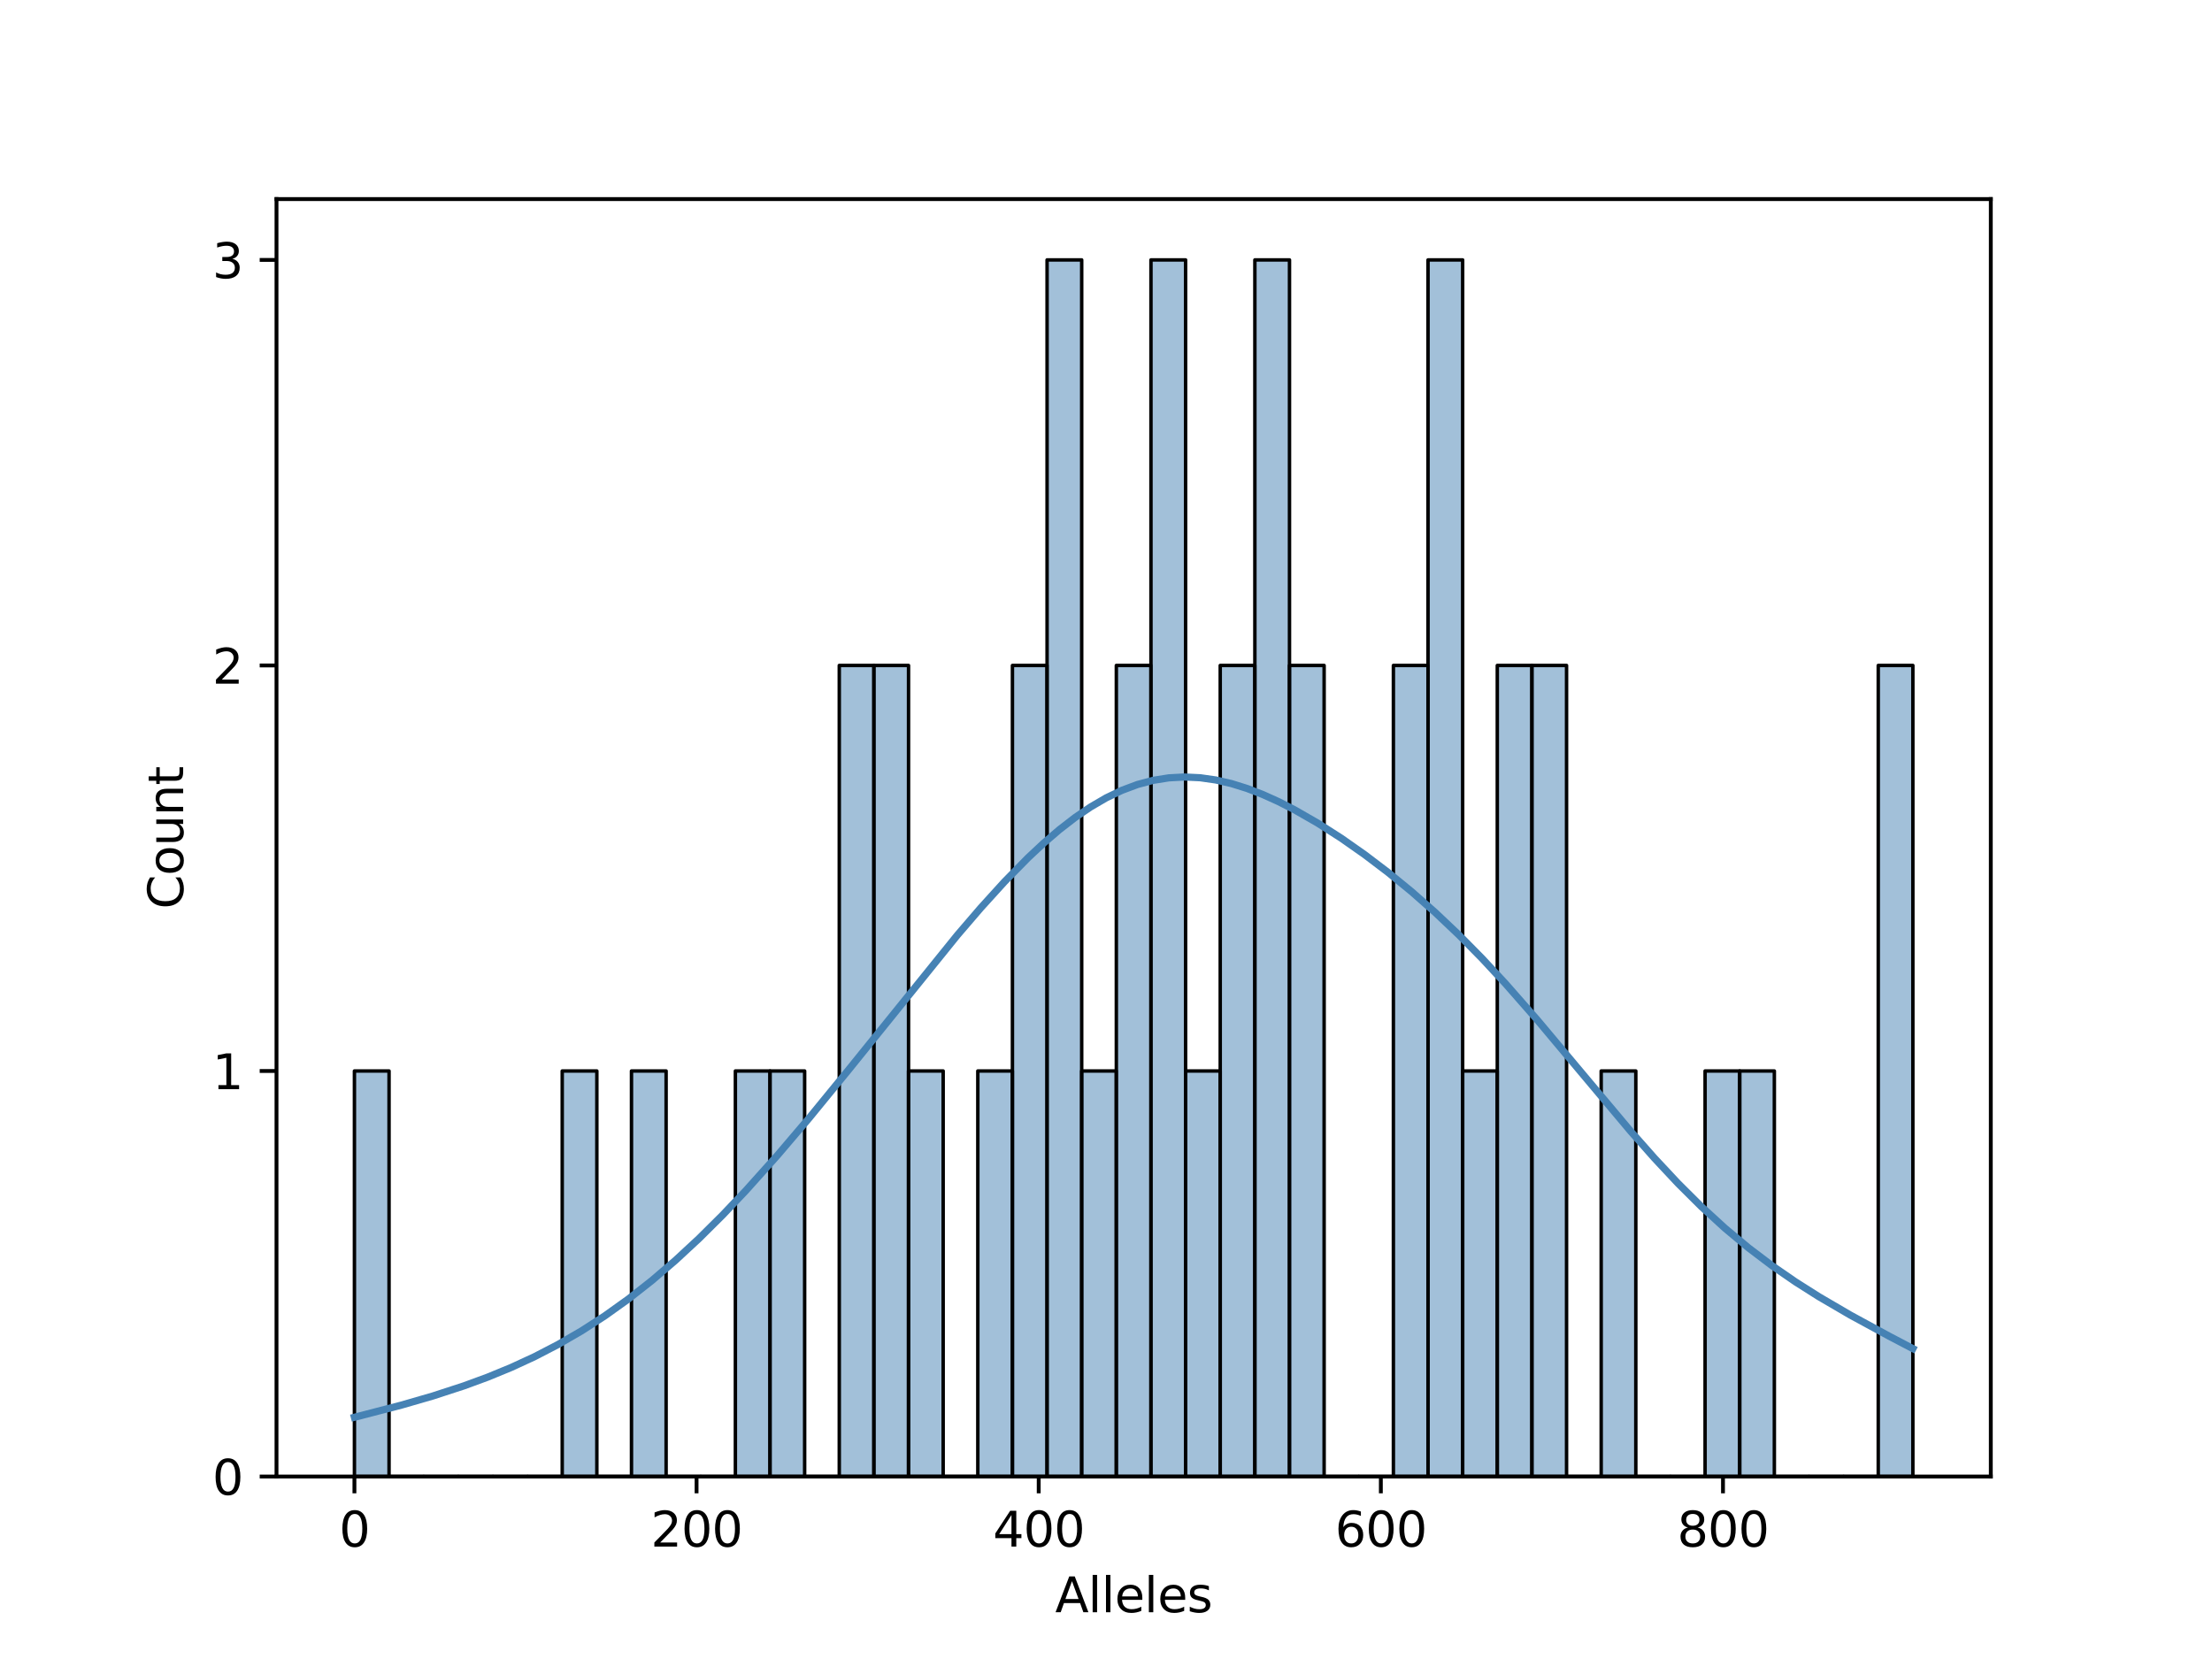 <?xml version="1.0" encoding="utf-8" standalone="no"?>
<!DOCTYPE svg PUBLIC "-//W3C//DTD SVG 1.1//EN"
  "http://www.w3.org/Graphics/SVG/1.1/DTD/svg11.dtd">
<svg xmlns:xlink="http://www.w3.org/1999/xlink" width="460.8pt" height="345.6pt" viewBox="0 0 460.8 345.6" xmlns="http://www.w3.org/2000/svg" version="1.1">
 <defs>
  <style type="text/css">*{stroke-linejoin: round; stroke-linecap: butt}</style>
 </defs>
 <g id="figure_1">
  <g id="patch_1">
   <path d="M 0 345.6 
L 460.8 345.6 
L 460.8 0 
L 0 0 
z
" style="fill: #ffffff"/>
  </g>
  <g id="axes_1">
   <g id="patch_2">
    <path d="M 57.6 307.584 
L 414.72 307.584 
L 414.72 41.472 
L 57.6 41.472 
z
" style="fill: #ffffff"/>
   </g>
   <g id="patch_3">
    <path d="M 73.833 307.584 
L 81.047 307.584 
L 81.047 223.104 
L 73.833 223.104 
z
" clip-path="url(#pc2d24032df)" style="fill: #4682b4; fill-opacity: 0.5; stroke: #000000; stroke-width: 0.721; stroke-linejoin: miter"/>
   </g>
   <g id="patch_4">
    <path d="M 81.047 307.584 
L 88.262 307.584 
L 88.262 307.584 
L 81.047 307.584 
z
" clip-path="url(#pc2d24032df)" style="fill: #4682b4; fill-opacity: 0.5; stroke: #000000; stroke-width: 0.721; stroke-linejoin: miter"/>
   </g>
   <g id="patch_5">
    <path d="M 88.262 307.584 
L 95.476 307.584 
L 95.476 307.584 
L 88.262 307.584 
z
" clip-path="url(#pc2d24032df)" style="fill: #4682b4; fill-opacity: 0.5; stroke: #000000; stroke-width: 0.721; stroke-linejoin: miter"/>
   </g>
   <g id="patch_6">
    <path d="M 95.476 307.584 
L 102.691 307.584 
L 102.691 307.584 
L 95.476 307.584 
z
" clip-path="url(#pc2d24032df)" style="fill: #4682b4; fill-opacity: 0.5; stroke: #000000; stroke-width: 0.721; stroke-linejoin: miter"/>
   </g>
   <g id="patch_7">
    <path d="M 102.691 307.584 
L 109.905 307.584 
L 109.905 307.584 
L 102.691 307.584 
z
" clip-path="url(#pc2d24032df)" style="fill: #4682b4; fill-opacity: 0.5; stroke: #000000; stroke-width: 0.721; stroke-linejoin: miter"/>
   </g>
   <g id="patch_8">
    <path d="M 109.905 307.584 
L 117.12 307.584 
L 117.12 307.584 
L 109.905 307.584 
z
" clip-path="url(#pc2d24032df)" style="fill: #4682b4; fill-opacity: 0.5; stroke: #000000; stroke-width: 0.721; stroke-linejoin: miter"/>
   </g>
   <g id="patch_9">
    <path d="M 117.12 307.584 
L 124.335 307.584 
L 124.335 223.104 
L 117.12 223.104 
z
" clip-path="url(#pc2d24032df)" style="fill: #4682b4; fill-opacity: 0.5; stroke: #000000; stroke-width: 0.721; stroke-linejoin: miter"/>
   </g>
   <g id="patch_10">
    <path d="M 124.335 307.584 
L 131.549 307.584 
L 131.549 307.584 
L 124.335 307.584 
z
" clip-path="url(#pc2d24032df)" style="fill: #4682b4; fill-opacity: 0.5; stroke: #000000; stroke-width: 0.721; stroke-linejoin: miter"/>
   </g>
   <g id="patch_11">
    <path d="M 131.549 307.584 
L 138.764 307.584 
L 138.764 223.104 
L 131.549 223.104 
z
" clip-path="url(#pc2d24032df)" style="fill: #4682b4; fill-opacity: 0.5; stroke: #000000; stroke-width: 0.721; stroke-linejoin: miter"/>
   </g>
   <g id="patch_12">
    <path d="M 138.764 307.584 
L 145.978 307.584 
L 145.978 307.584 
L 138.764 307.584 
z
" clip-path="url(#pc2d24032df)" style="fill: #4682b4; fill-opacity: 0.5; stroke: #000000; stroke-width: 0.721; stroke-linejoin: miter"/>
   </g>
   <g id="patch_13">
    <path d="M 145.978 307.584 
L 153.193 307.584 
L 153.193 307.584 
L 145.978 307.584 
z
" clip-path="url(#pc2d24032df)" style="fill: #4682b4; fill-opacity: 0.5; stroke: #000000; stroke-width: 0.721; stroke-linejoin: miter"/>
   </g>
   <g id="patch_14">
    <path d="M 153.193 307.584 
L 160.407 307.584 
L 160.407 223.104 
L 153.193 223.104 
z
" clip-path="url(#pc2d24032df)" style="fill: #4682b4; fill-opacity: 0.5; stroke: #000000; stroke-width: 0.721; stroke-linejoin: miter"/>
   </g>
   <g id="patch_15">
    <path d="M 160.407 307.584 
L 167.622 307.584 
L 167.622 223.104 
L 160.407 223.104 
z
" clip-path="url(#pc2d24032df)" style="fill: #4682b4; fill-opacity: 0.5; stroke: #000000; stroke-width: 0.721; stroke-linejoin: miter"/>
   </g>
   <g id="patch_16">
    <path d="M 167.622 307.584 
L 174.836 307.584 
L 174.836 307.584 
L 167.622 307.584 
z
" clip-path="url(#pc2d24032df)" style="fill: #4682b4; fill-opacity: 0.5; stroke: #000000; stroke-width: 0.721; stroke-linejoin: miter"/>
   </g>
   <g id="patch_17">
    <path d="M 174.836 307.584 
L 182.051 307.584 
L 182.051 138.624 
L 174.836 138.624 
z
" clip-path="url(#pc2d24032df)" style="fill: #4682b4; fill-opacity: 0.5; stroke: #000000; stroke-width: 0.721; stroke-linejoin: miter"/>
   </g>
   <g id="patch_18">
    <path d="M 182.051 307.584 
L 189.265 307.584 
L 189.265 138.624 
L 182.051 138.624 
z
" clip-path="url(#pc2d24032df)" style="fill: #4682b4; fill-opacity: 0.5; stroke: #000000; stroke-width: 0.721; stroke-linejoin: miter"/>
   </g>
   <g id="patch_19">
    <path d="M 189.265 307.584 
L 196.48 307.584 
L 196.48 223.104 
L 189.265 223.104 
z
" clip-path="url(#pc2d24032df)" style="fill: #4682b4; fill-opacity: 0.5; stroke: #000000; stroke-width: 0.721; stroke-linejoin: miter"/>
   </g>
   <g id="patch_20">
    <path d="M 196.48 307.584 
L 203.695 307.584 
L 203.695 307.584 
L 196.48 307.584 
z
" clip-path="url(#pc2d24032df)" style="fill: #4682b4; fill-opacity: 0.5; stroke: #000000; stroke-width: 0.721; stroke-linejoin: miter"/>
   </g>
   <g id="patch_21">
    <path d="M 203.695 307.584 
L 210.909 307.584 
L 210.909 223.104 
L 203.695 223.104 
z
" clip-path="url(#pc2d24032df)" style="fill: #4682b4; fill-opacity: 0.5; stroke: #000000; stroke-width: 0.721; stroke-linejoin: miter"/>
   </g>
   <g id="patch_22">
    <path d="M 210.909 307.584 
L 218.124 307.584 
L 218.124 138.624 
L 210.909 138.624 
z
" clip-path="url(#pc2d24032df)" style="fill: #4682b4; fill-opacity: 0.5; stroke: #000000; stroke-width: 0.721; stroke-linejoin: miter"/>
   </g>
   <g id="patch_23">
    <path d="M 218.124 307.584 
L 225.338 307.584 
L 225.338 54.144 
L 218.124 54.144 
z
" clip-path="url(#pc2d24032df)" style="fill: #4682b4; fill-opacity: 0.5; stroke: #000000; stroke-width: 0.721; stroke-linejoin: miter"/>
   </g>
   <g id="patch_24">
    <path d="M 225.338 307.584 
L 232.553 307.584 
L 232.553 223.104 
L 225.338 223.104 
z
" clip-path="url(#pc2d24032df)" style="fill: #4682b4; fill-opacity: 0.5; stroke: #000000; stroke-width: 0.721; stroke-linejoin: miter"/>
   </g>
   <g id="patch_25">
    <path d="M 232.553 307.584 
L 239.767 307.584 
L 239.767 138.624 
L 232.553 138.624 
z
" clip-path="url(#pc2d24032df)" style="fill: #4682b4; fill-opacity: 0.5; stroke: #000000; stroke-width: 0.721; stroke-linejoin: miter"/>
   </g>
   <g id="patch_26">
    <path d="M 239.767 307.584 
L 246.982 307.584 
L 246.982 54.144 
L 239.767 54.144 
z
" clip-path="url(#pc2d24032df)" style="fill: #4682b4; fill-opacity: 0.5; stroke: #000000; stroke-width: 0.721; stroke-linejoin: miter"/>
   </g>
   <g id="patch_27">
    <path d="M 246.982 307.584 
L 254.196 307.584 
L 254.196 223.104 
L 246.982 223.104 
z
" clip-path="url(#pc2d24032df)" style="fill: #4682b4; fill-opacity: 0.5; stroke: #000000; stroke-width: 0.721; stroke-linejoin: miter"/>
   </g>
   <g id="patch_28">
    <path d="M 254.196 307.584 
L 261.411 307.584 
L 261.411 138.624 
L 254.196 138.624 
z
" clip-path="url(#pc2d24032df)" style="fill: #4682b4; fill-opacity: 0.5; stroke: #000000; stroke-width: 0.721; stroke-linejoin: miter"/>
   </g>
   <g id="patch_29">
    <path d="M 261.411 307.584 
L 268.625 307.584 
L 268.625 54.144 
L 261.411 54.144 
z
" clip-path="url(#pc2d24032df)" style="fill: #4682b4; fill-opacity: 0.5; stroke: #000000; stroke-width: 0.721; stroke-linejoin: miter"/>
   </g>
   <g id="patch_30">
    <path d="M 268.625 307.584 
L 275.84 307.584 
L 275.84 138.624 
L 268.625 138.624 
z
" clip-path="url(#pc2d24032df)" style="fill: #4682b4; fill-opacity: 0.5; stroke: #000000; stroke-width: 0.721; stroke-linejoin: miter"/>
   </g>
   <g id="patch_31">
    <path d="M 275.84 307.584 
L 283.055 307.584 
L 283.055 307.584 
L 275.84 307.584 
z
" clip-path="url(#pc2d24032df)" style="fill: #4682b4; fill-opacity: 0.5; stroke: #000000; stroke-width: 0.721; stroke-linejoin: miter"/>
   </g>
   <g id="patch_32">
    <path d="M 283.055 307.584 
L 290.269 307.584 
L 290.269 307.584 
L 283.055 307.584 
z
" clip-path="url(#pc2d24032df)" style="fill: #4682b4; fill-opacity: 0.5; stroke: #000000; stroke-width: 0.721; stroke-linejoin: miter"/>
   </g>
   <g id="patch_33">
    <path d="M 290.269 307.584 
L 297.484 307.584 
L 297.484 138.624 
L 290.269 138.624 
z
" clip-path="url(#pc2d24032df)" style="fill: #4682b4; fill-opacity: 0.5; stroke: #000000; stroke-width: 0.721; stroke-linejoin: miter"/>
   </g>
   <g id="patch_34">
    <path d="M 297.484 307.584 
L 304.698 307.584 
L 304.698 54.144 
L 297.484 54.144 
z
" clip-path="url(#pc2d24032df)" style="fill: #4682b4; fill-opacity: 0.5; stroke: #000000; stroke-width: 0.721; stroke-linejoin: miter"/>
   </g>
   <g id="patch_35">
    <path d="M 304.698 307.584 
L 311.913 307.584 
L 311.913 223.104 
L 304.698 223.104 
z
" clip-path="url(#pc2d24032df)" style="fill: #4682b4; fill-opacity: 0.5; stroke: #000000; stroke-width: 0.721; stroke-linejoin: miter"/>
   </g>
   <g id="patch_36">
    <path d="M 311.913 307.584 
L 319.127 307.584 
L 319.127 138.624 
L 311.913 138.624 
z
" clip-path="url(#pc2d24032df)" style="fill: #4682b4; fill-opacity: 0.5; stroke: #000000; stroke-width: 0.721; stroke-linejoin: miter"/>
   </g>
   <g id="patch_37">
    <path d="M 319.127 307.584 
L 326.342 307.584 
L 326.342 138.624 
L 319.127 138.624 
z
" clip-path="url(#pc2d24032df)" style="fill: #4682b4; fill-opacity: 0.5; stroke: #000000; stroke-width: 0.721; stroke-linejoin: miter"/>
   </g>
   <g id="patch_38">
    <path d="M 326.342 307.584 
L 333.556 307.584 
L 333.556 307.584 
L 326.342 307.584 
z
" clip-path="url(#pc2d24032df)" style="fill: #4682b4; fill-opacity: 0.5; stroke: #000000; stroke-width: 0.721; stroke-linejoin: miter"/>
   </g>
   <g id="patch_39">
    <path d="M 333.556 307.584 
L 340.771 307.584 
L 340.771 223.104 
L 333.556 223.104 
z
" clip-path="url(#pc2d24032df)" style="fill: #4682b4; fill-opacity: 0.5; stroke: #000000; stroke-width: 0.721; stroke-linejoin: miter"/>
   </g>
   <g id="patch_40">
    <path d="M 340.771 307.584 
L 347.985 307.584 
L 347.985 307.584 
L 340.771 307.584 
z
" clip-path="url(#pc2d24032df)" style="fill: #4682b4; fill-opacity: 0.5; stroke: #000000; stroke-width: 0.721; stroke-linejoin: miter"/>
   </g>
   <g id="patch_41">
    <path d="M 347.985 307.584 
L 355.2 307.584 
L 355.2 307.584 
L 347.985 307.584 
z
" clip-path="url(#pc2d24032df)" style="fill: #4682b4; fill-opacity: 0.5; stroke: #000000; stroke-width: 0.721; stroke-linejoin: miter"/>
   </g>
   <g id="patch_42">
    <path d="M 355.2 307.584 
L 362.415 307.584 
L 362.415 223.104 
L 355.2 223.104 
z
" clip-path="url(#pc2d24032df)" style="fill: #4682b4; fill-opacity: 0.5; stroke: #000000; stroke-width: 0.721; stroke-linejoin: miter"/>
   </g>
   <g id="patch_43">
    <path d="M 362.415 307.584 
L 369.629 307.584 
L 369.629 223.104 
L 362.415 223.104 
z
" clip-path="url(#pc2d24032df)" style="fill: #4682b4; fill-opacity: 0.5; stroke: #000000; stroke-width: 0.721; stroke-linejoin: miter"/>
   </g>
   <g id="patch_44">
    <path d="M 369.629 307.584 
L 376.844 307.584 
L 376.844 307.584 
L 369.629 307.584 
z
" clip-path="url(#pc2d24032df)" style="fill: #4682b4; fill-opacity: 0.5; stroke: #000000; stroke-width: 0.721; stroke-linejoin: miter"/>
   </g>
   <g id="patch_45">
    <path d="M 376.844 307.584 
L 384.058 307.584 
L 384.058 307.584 
L 376.844 307.584 
z
" clip-path="url(#pc2d24032df)" style="fill: #4682b4; fill-opacity: 0.5; stroke: #000000; stroke-width: 0.721; stroke-linejoin: miter"/>
   </g>
   <g id="patch_46">
    <path d="M 384.058 307.584 
L 391.273 307.584 
L 391.273 307.584 
L 384.058 307.584 
z
" clip-path="url(#pc2d24032df)" style="fill: #4682b4; fill-opacity: 0.5; stroke: #000000; stroke-width: 0.721; stroke-linejoin: miter"/>
   </g>
   <g id="patch_47">
    <path d="M 391.273 307.584 
L 398.487 307.584 
L 398.487 138.624 
L 391.273 138.624 
z
" clip-path="url(#pc2d24032df)" style="fill: #4682b4; fill-opacity: 0.5; stroke: #000000; stroke-width: 0.721; stroke-linejoin: miter"/>
   </g>
   <g id="matplotlib.axis_1">
    <g id="xtick_1">
     <g id="line2d_1">
      <defs>
       <path id="m5dc30f3b28" d="M 0 0 
L 0 3.5 
" style="stroke: #000000; stroke-width: 0.8"/>
      </defs>
      <g>
       <use xlink:href="#m5dc30f3b28" x="73.833" y="307.584" style="stroke: #000000; stroke-width: 0.8"/>
      </g>
     </g>
     <g id="text_1">
      <!-- 0 -->
      <g transform="translate(70.651 322.182) scale(0.1 -0.1)">
       <defs>
        <path id="DejaVuSans-30" d="M 2034 4250 
Q 1547 4250 1301 3770 
Q 1056 3291 1056 2328 
Q 1056 1369 1301 889 
Q 1547 409 2034 409 
Q 2525 409 2770 889 
Q 3016 1369 3016 2328 
Q 3016 3291 2770 3770 
Q 2525 4250 2034 4250 
z
M 2034 4750 
Q 2819 4750 3233 4129 
Q 3647 3509 3647 2328 
Q 3647 1150 3233 529 
Q 2819 -91 2034 -91 
Q 1250 -91 836 529 
Q 422 1150 422 2328 
Q 422 3509 836 4129 
Q 1250 4750 2034 4750 
z
" transform="scale(0.016)"/>
       </defs>
       <use xlink:href="#DejaVuSans-30"/>
      </g>
     </g>
    </g>
    <g id="xtick_2">
     <g id="line2d_2">
      <g>
       <use xlink:href="#m5dc30f3b28" x="145.107" y="307.584" style="stroke: #000000; stroke-width: 0.8"/>
      </g>
     </g>
     <g id="text_2">
      <!-- 200 -->
      <g transform="translate(135.563 322.182) scale(0.1 -0.1)">
       <defs>
        <path id="DejaVuSans-32" d="M 1228 531 
L 3431 531 
L 3431 0 
L 469 0 
L 469 531 
Q 828 903 1448 1529 
Q 2069 2156 2228 2338 
Q 2531 2678 2651 2914 
Q 2772 3150 2772 3378 
Q 2772 3750 2511 3984 
Q 2250 4219 1831 4219 
Q 1534 4219 1204 4116 
Q 875 4013 500 3803 
L 500 4441 
Q 881 4594 1212 4672 
Q 1544 4750 1819 4750 
Q 2544 4750 2975 4387 
Q 3406 4025 3406 3419 
Q 3406 3131 3298 2873 
Q 3191 2616 2906 2266 
Q 2828 2175 2409 1742 
Q 1991 1309 1228 531 
z
" transform="scale(0.016)"/>
       </defs>
       <use xlink:href="#DejaVuSans-32"/>
       <use xlink:href="#DejaVuSans-30" transform="translate(63.623 0)"/>
       <use xlink:href="#DejaVuSans-30" transform="translate(127.246 0)"/>
      </g>
     </g>
    </g>
    <g id="xtick_3">
     <g id="line2d_3">
      <g>
       <use xlink:href="#m5dc30f3b28" x="216.381" y="307.584" style="stroke: #000000; stroke-width: 0.8"/>
      </g>
     </g>
     <g id="text_3">
      <!-- 400 -->
      <g transform="translate(206.838 322.182) scale(0.1 -0.1)">
       <defs>
        <path id="DejaVuSans-34" d="M 2419 4116 
L 825 1625 
L 2419 1625 
L 2419 4116 
z
M 2253 4666 
L 3047 4666 
L 3047 1625 
L 3713 1625 
L 3713 1100 
L 3047 1100 
L 3047 0 
L 2419 0 
L 2419 1100 
L 313 1100 
L 313 1709 
L 2253 4666 
z
" transform="scale(0.016)"/>
       </defs>
       <use xlink:href="#DejaVuSans-34"/>
       <use xlink:href="#DejaVuSans-30" transform="translate(63.623 0)"/>
       <use xlink:href="#DejaVuSans-30" transform="translate(127.246 0)"/>
      </g>
     </g>
    </g>
    <g id="xtick_4">
     <g id="line2d_4">
      <g>
       <use xlink:href="#m5dc30f3b28" x="287.656" y="307.584" style="stroke: #000000; stroke-width: 0.8"/>
      </g>
     </g>
     <g id="text_4">
      <!-- 600 -->
      <g transform="translate(278.112 322.182) scale(0.1 -0.1)">
       <defs>
        <path id="DejaVuSans-36" d="M 2113 2584 
Q 1688 2584 1439 2293 
Q 1191 2003 1191 1497 
Q 1191 994 1439 701 
Q 1688 409 2113 409 
Q 2538 409 2786 701 
Q 3034 994 3034 1497 
Q 3034 2003 2786 2293 
Q 2538 2584 2113 2584 
z
M 3366 4563 
L 3366 3988 
Q 3128 4100 2886 4159 
Q 2644 4219 2406 4219 
Q 1781 4219 1451 3797 
Q 1122 3375 1075 2522 
Q 1259 2794 1537 2939 
Q 1816 3084 2150 3084 
Q 2853 3084 3261 2657 
Q 3669 2231 3669 1497 
Q 3669 778 3244 343 
Q 2819 -91 2113 -91 
Q 1303 -91 875 529 
Q 447 1150 447 2328 
Q 447 3434 972 4092 
Q 1497 4750 2381 4750 
Q 2619 4750 2861 4703 
Q 3103 4656 3366 4563 
z
" transform="scale(0.016)"/>
       </defs>
       <use xlink:href="#DejaVuSans-36"/>
       <use xlink:href="#DejaVuSans-30" transform="translate(63.623 0)"/>
       <use xlink:href="#DejaVuSans-30" transform="translate(127.246 0)"/>
      </g>
     </g>
    </g>
    <g id="xtick_5">
     <g id="line2d_5">
      <g>
       <use xlink:href="#m5dc30f3b28" x="358.93" y="307.584" style="stroke: #000000; stroke-width: 0.8"/>
      </g>
     </g>
     <g id="text_5">
      <!-- 800 -->
      <g transform="translate(349.386 322.182) scale(0.1 -0.1)">
       <defs>
        <path id="DejaVuSans-38" d="M 2034 2216 
Q 1584 2216 1326 1975 
Q 1069 1734 1069 1313 
Q 1069 891 1326 650 
Q 1584 409 2034 409 
Q 2484 409 2743 651 
Q 3003 894 3003 1313 
Q 3003 1734 2745 1975 
Q 2488 2216 2034 2216 
z
M 1403 2484 
Q 997 2584 770 2862 
Q 544 3141 544 3541 
Q 544 4100 942 4425 
Q 1341 4750 2034 4750 
Q 2731 4750 3128 4425 
Q 3525 4100 3525 3541 
Q 3525 3141 3298 2862 
Q 3072 2584 2669 2484 
Q 3125 2378 3379 2068 
Q 3634 1759 3634 1313 
Q 3634 634 3220 271 
Q 2806 -91 2034 -91 
Q 1263 -91 848 271 
Q 434 634 434 1313 
Q 434 1759 690 2068 
Q 947 2378 1403 2484 
z
M 1172 3481 
Q 1172 3119 1398 2916 
Q 1625 2713 2034 2713 
Q 2441 2713 2670 2916 
Q 2900 3119 2900 3481 
Q 2900 3844 2670 4047 
Q 2441 4250 2034 4250 
Q 1625 4250 1398 4047 
Q 1172 3844 1172 3481 
z
" transform="scale(0.016)"/>
       </defs>
       <use xlink:href="#DejaVuSans-38"/>
       <use xlink:href="#DejaVuSans-30" transform="translate(63.623 0)"/>
       <use xlink:href="#DejaVuSans-30" transform="translate(127.246 0)"/>
      </g>
     </g>
    </g>
    <g id="text_6">
     <!-- Alleles -->
     <g transform="translate(219.815 335.861) scale(0.1 -0.1)">
      <defs>
       <path id="DejaVuSans-41" d="M 2188 4044 
L 1331 1722 
L 3047 1722 
L 2188 4044 
z
M 1831 4666 
L 2547 4666 
L 4325 0 
L 3669 0 
L 3244 1197 
L 1141 1197 
L 716 0 
L 50 0 
L 1831 4666 
z
" transform="scale(0.016)"/>
       <path id="DejaVuSans-6c" d="M 603 4863 
L 1178 4863 
L 1178 0 
L 603 0 
L 603 4863 
z
" transform="scale(0.016)"/>
       <path id="DejaVuSans-65" d="M 3597 1894 
L 3597 1613 
L 953 1613 
Q 991 1019 1311 708 
Q 1631 397 2203 397 
Q 2534 397 2845 478 
Q 3156 559 3463 722 
L 3463 178 
Q 3153 47 2828 -22 
Q 2503 -91 2169 -91 
Q 1331 -91 842 396 
Q 353 884 353 1716 
Q 353 2575 817 3079 
Q 1281 3584 2069 3584 
Q 2775 3584 3186 3129 
Q 3597 2675 3597 1894 
z
M 3022 2063 
Q 3016 2534 2758 2815 
Q 2500 3097 2075 3097 
Q 1594 3097 1305 2825 
Q 1016 2553 972 2059 
L 3022 2063 
z
" transform="scale(0.016)"/>
       <path id="DejaVuSans-73" d="M 2834 3397 
L 2834 2853 
Q 2591 2978 2328 3040 
Q 2066 3103 1784 3103 
Q 1356 3103 1142 2972 
Q 928 2841 928 2578 
Q 928 2378 1081 2264 
Q 1234 2150 1697 2047 
L 1894 2003 
Q 2506 1872 2764 1633 
Q 3022 1394 3022 966 
Q 3022 478 2636 193 
Q 2250 -91 1575 -91 
Q 1294 -91 989 -36 
Q 684 19 347 128 
L 347 722 
Q 666 556 975 473 
Q 1284 391 1588 391 
Q 1994 391 2212 530 
Q 2431 669 2431 922 
Q 2431 1156 2273 1281 
Q 2116 1406 1581 1522 
L 1381 1569 
Q 847 1681 609 1914 
Q 372 2147 372 2553 
Q 372 3047 722 3315 
Q 1072 3584 1716 3584 
Q 2034 3584 2315 3537 
Q 2597 3491 2834 3397 
z
" transform="scale(0.016)"/>
      </defs>
      <use xlink:href="#DejaVuSans-41"/>
      <use xlink:href="#DejaVuSans-6c" transform="translate(68.408 0)"/>
      <use xlink:href="#DejaVuSans-6c" transform="translate(96.191 0)"/>
      <use xlink:href="#DejaVuSans-65" transform="translate(123.975 0)"/>
      <use xlink:href="#DejaVuSans-6c" transform="translate(185.498 0)"/>
      <use xlink:href="#DejaVuSans-65" transform="translate(213.281 0)"/>
      <use xlink:href="#DejaVuSans-73" transform="translate(274.805 0)"/>
     </g>
    </g>
   </g>
   <g id="matplotlib.axis_2">
    <g id="ytick_1">
     <g id="line2d_6">
      <defs>
       <path id="ma39b51a21a" d="M 0 0 
L -3.5 0 
" style="stroke: #000000; stroke-width: 0.8"/>
      </defs>
      <g>
       <use xlink:href="#ma39b51a21a" x="57.6" y="307.584" style="stroke: #000000; stroke-width: 0.8"/>
      </g>
     </g>
     <g id="text_7">
      <!-- 0 -->
      <g transform="translate(44.237 311.383) scale(0.1 -0.1)">
       <use xlink:href="#DejaVuSans-30"/>
      </g>
     </g>
    </g>
    <g id="ytick_2">
     <g id="line2d_7">
      <g>
       <use xlink:href="#ma39b51a21a" x="57.6" y="223.104" style="stroke: #000000; stroke-width: 0.8"/>
      </g>
     </g>
     <g id="text_8">
      <!-- 1 -->
      <g transform="translate(44.237 226.903) scale(0.1 -0.1)">
       <defs>
        <path id="DejaVuSans-31" d="M 794 531 
L 1825 531 
L 1825 4091 
L 703 3866 
L 703 4441 
L 1819 4666 
L 2450 4666 
L 2450 531 
L 3481 531 
L 3481 0 
L 794 0 
L 794 531 
z
" transform="scale(0.016)"/>
       </defs>
       <use xlink:href="#DejaVuSans-31"/>
      </g>
     </g>
    </g>
    <g id="ytick_3">
     <g id="line2d_8">
      <g>
       <use xlink:href="#ma39b51a21a" x="57.6" y="138.624" style="stroke: #000000; stroke-width: 0.8"/>
      </g>
     </g>
     <g id="text_9">
      <!-- 2 -->
      <g transform="translate(44.237 142.423) scale(0.1 -0.1)">
       <use xlink:href="#DejaVuSans-32"/>
      </g>
     </g>
    </g>
    <g id="ytick_4">
     <g id="line2d_9">
      <g>
       <use xlink:href="#ma39b51a21a" x="57.6" y="54.144" style="stroke: #000000; stroke-width: 0.8"/>
      </g>
     </g>
     <g id="text_10">
      <!-- 3 -->
      <g transform="translate(44.237 57.943) scale(0.1 -0.1)">
       <defs>
        <path id="DejaVuSans-33" d="M 2597 2516 
Q 3050 2419 3304 2112 
Q 3559 1806 3559 1356 
Q 3559 666 3084 287 
Q 2609 -91 1734 -91 
Q 1441 -91 1130 -33 
Q 819 25 488 141 
L 488 750 
Q 750 597 1062 519 
Q 1375 441 1716 441 
Q 2309 441 2620 675 
Q 2931 909 2931 1356 
Q 2931 1769 2642 2001 
Q 2353 2234 1838 2234 
L 1294 2234 
L 1294 2753 
L 1863 2753 
Q 2328 2753 2575 2939 
Q 2822 3125 2822 3475 
Q 2822 3834 2567 4026 
Q 2313 4219 1838 4219 
Q 1578 4219 1281 4162 
Q 984 4106 628 3988 
L 628 4550 
Q 988 4650 1302 4700 
Q 1616 4750 1894 4750 
Q 2613 4750 3031 4423 
Q 3450 4097 3450 3541 
Q 3450 3153 3228 2886 
Q 3006 2619 2597 2516 
z
" transform="scale(0.016)"/>
       </defs>
       <use xlink:href="#DejaVuSans-33"/>
      </g>
     </g>
    </g>
    <g id="text_11">
     <!-- Count -->
     <g transform="translate(38.158 189.376) rotate(-90) scale(0.1 -0.1)">
      <defs>
       <path id="DejaVuSans-43" d="M 4122 4306 
L 4122 3641 
Q 3803 3938 3442 4084 
Q 3081 4231 2675 4231 
Q 1875 4231 1450 3742 
Q 1025 3253 1025 2328 
Q 1025 1406 1450 917 
Q 1875 428 2675 428 
Q 3081 428 3442 575 
Q 3803 722 4122 1019 
L 4122 359 
Q 3791 134 3420 21 
Q 3050 -91 2638 -91 
Q 1578 -91 968 557 
Q 359 1206 359 2328 
Q 359 3453 968 4101 
Q 1578 4750 2638 4750 
Q 3056 4750 3426 4639 
Q 3797 4528 4122 4306 
z
" transform="scale(0.016)"/>
       <path id="DejaVuSans-6f" d="M 1959 3097 
Q 1497 3097 1228 2736 
Q 959 2375 959 1747 
Q 959 1119 1226 758 
Q 1494 397 1959 397 
Q 2419 397 2687 759 
Q 2956 1122 2956 1747 
Q 2956 2369 2687 2733 
Q 2419 3097 1959 3097 
z
M 1959 3584 
Q 2709 3584 3137 3096 
Q 3566 2609 3566 1747 
Q 3566 888 3137 398 
Q 2709 -91 1959 -91 
Q 1206 -91 779 398 
Q 353 888 353 1747 
Q 353 2609 779 3096 
Q 1206 3584 1959 3584 
z
" transform="scale(0.016)"/>
       <path id="DejaVuSans-75" d="M 544 1381 
L 544 3500 
L 1119 3500 
L 1119 1403 
Q 1119 906 1312 657 
Q 1506 409 1894 409 
Q 2359 409 2629 706 
Q 2900 1003 2900 1516 
L 2900 3500 
L 3475 3500 
L 3475 0 
L 2900 0 
L 2900 538 
Q 2691 219 2414 64 
Q 2138 -91 1772 -91 
Q 1169 -91 856 284 
Q 544 659 544 1381 
z
M 1991 3584 
L 1991 3584 
z
" transform="scale(0.016)"/>
       <path id="DejaVuSans-6e" d="M 3513 2113 
L 3513 0 
L 2938 0 
L 2938 2094 
Q 2938 2591 2744 2837 
Q 2550 3084 2163 3084 
Q 1697 3084 1428 2787 
Q 1159 2491 1159 1978 
L 1159 0 
L 581 0 
L 581 3500 
L 1159 3500 
L 1159 2956 
Q 1366 3272 1645 3428 
Q 1925 3584 2291 3584 
Q 2894 3584 3203 3211 
Q 3513 2838 3513 2113 
z
" transform="scale(0.016)"/>
       <path id="DejaVuSans-74" d="M 1172 4494 
L 1172 3500 
L 2356 3500 
L 2356 3053 
L 1172 3053 
L 1172 1153 
Q 1172 725 1289 603 
Q 1406 481 1766 481 
L 2356 481 
L 2356 0 
L 1766 0 
Q 1100 0 847 248 
Q 594 497 594 1153 
L 594 3053 
L 172 3053 
L 172 3500 
L 594 3500 
L 594 4494 
L 1172 4494 
z
" transform="scale(0.016)"/>
      </defs>
      <use xlink:href="#DejaVuSans-43"/>
      <use xlink:href="#DejaVuSans-6f" transform="translate(69.824 0)"/>
      <use xlink:href="#DejaVuSans-75" transform="translate(131.006 0)"/>
      <use xlink:href="#DejaVuSans-6e" transform="translate(194.385 0)"/>
      <use xlink:href="#DejaVuSans-74" transform="translate(257.764 0)"/>
     </g>
    </g>
   </g>
   <g id="line2d_10">
    <path d="M 73.833 295.246 
L 83.621 292.708 
L 90.147 290.82 
L 96.673 288.693 
L 101.567 286.894 
L 106.461 284.882 
L 111.356 282.624 
L 116.25 280.089 
L 121.144 277.252 
L 126.038 274.09 
L 130.933 270.589 
L 135.827 266.74 
L 140.721 262.542 
L 145.616 258.005 
L 150.51 253.145 
L 155.404 247.987 
L 161.93 240.702 
L 168.456 233.034 
L 176.613 223.065 
L 199.453 194.786 
L 204.347 189.09 
L 209.241 183.7 
L 214.136 178.712 
L 217.399 175.659 
L 220.661 172.856 
L 223.924 170.331 
L 227.187 168.107 
L 230.45 166.205 
L 233.713 164.64 
L 236.976 163.421 
L 240.239 162.555 
L 243.501 162.038 
L 246.764 161.864 
L 250.027 162.019 
L 253.29 162.485 
L 256.553 163.24 
L 259.816 164.26 
L 263.079 165.519 
L 266.341 166.993 
L 269.604 168.658 
L 274.499 171.467 
L 279.393 174.603 
L 284.287 178.036 
L 289.181 181.753 
L 294.076 185.761 
L 298.97 190.076 
L 303.864 194.713 
L 308.759 199.675 
L 313.653 204.949 
L 320.179 212.393 
L 328.336 222.124 
L 339.756 235.728 
L 344.65 241.265 
L 349.544 246.498 
L 354.439 251.371 
L 359.333 255.851 
L 364.227 259.935 
L 369.122 263.646 
L 374.016 267.025 
L 378.91 270.128 
L 385.436 273.942 
L 393.593 278.377 
L 398.487 280.94 
L 398.487 280.94 
" clip-path="url(#pc2d24032df)" style="fill: none; stroke: #4682b4; stroke-width: 1.5; stroke-linecap: square"/>
   </g>
   <g id="patch_48">
    <path d="M 57.6 307.584 
L 57.6 41.472 
" style="fill: none; stroke: #000000; stroke-width: 0.8; stroke-linejoin: miter; stroke-linecap: square"/>
   </g>
   <g id="patch_49">
    <path d="M 414.72 307.584 
L 414.72 41.472 
" style="fill: none; stroke: #000000; stroke-width: 0.8; stroke-linejoin: miter; stroke-linecap: square"/>
   </g>
   <g id="patch_50">
    <path d="M 57.6 307.584 
L 414.72 307.584 
" style="fill: none; stroke: #000000; stroke-width: 0.8; stroke-linejoin: miter; stroke-linecap: square"/>
   </g>
   <g id="patch_51">
    <path d="M 57.6 41.472 
L 414.72 41.472 
" style="fill: none; stroke: #000000; stroke-width: 0.8; stroke-linejoin: miter; stroke-linecap: square"/>
   </g>
  </g>
 </g>
 <defs>
  <clipPath id="pc2d24032df">
   <rect x="57.6" y="41.472" width="357.12" height="266.112"/>
  </clipPath>
 </defs>
</svg>
